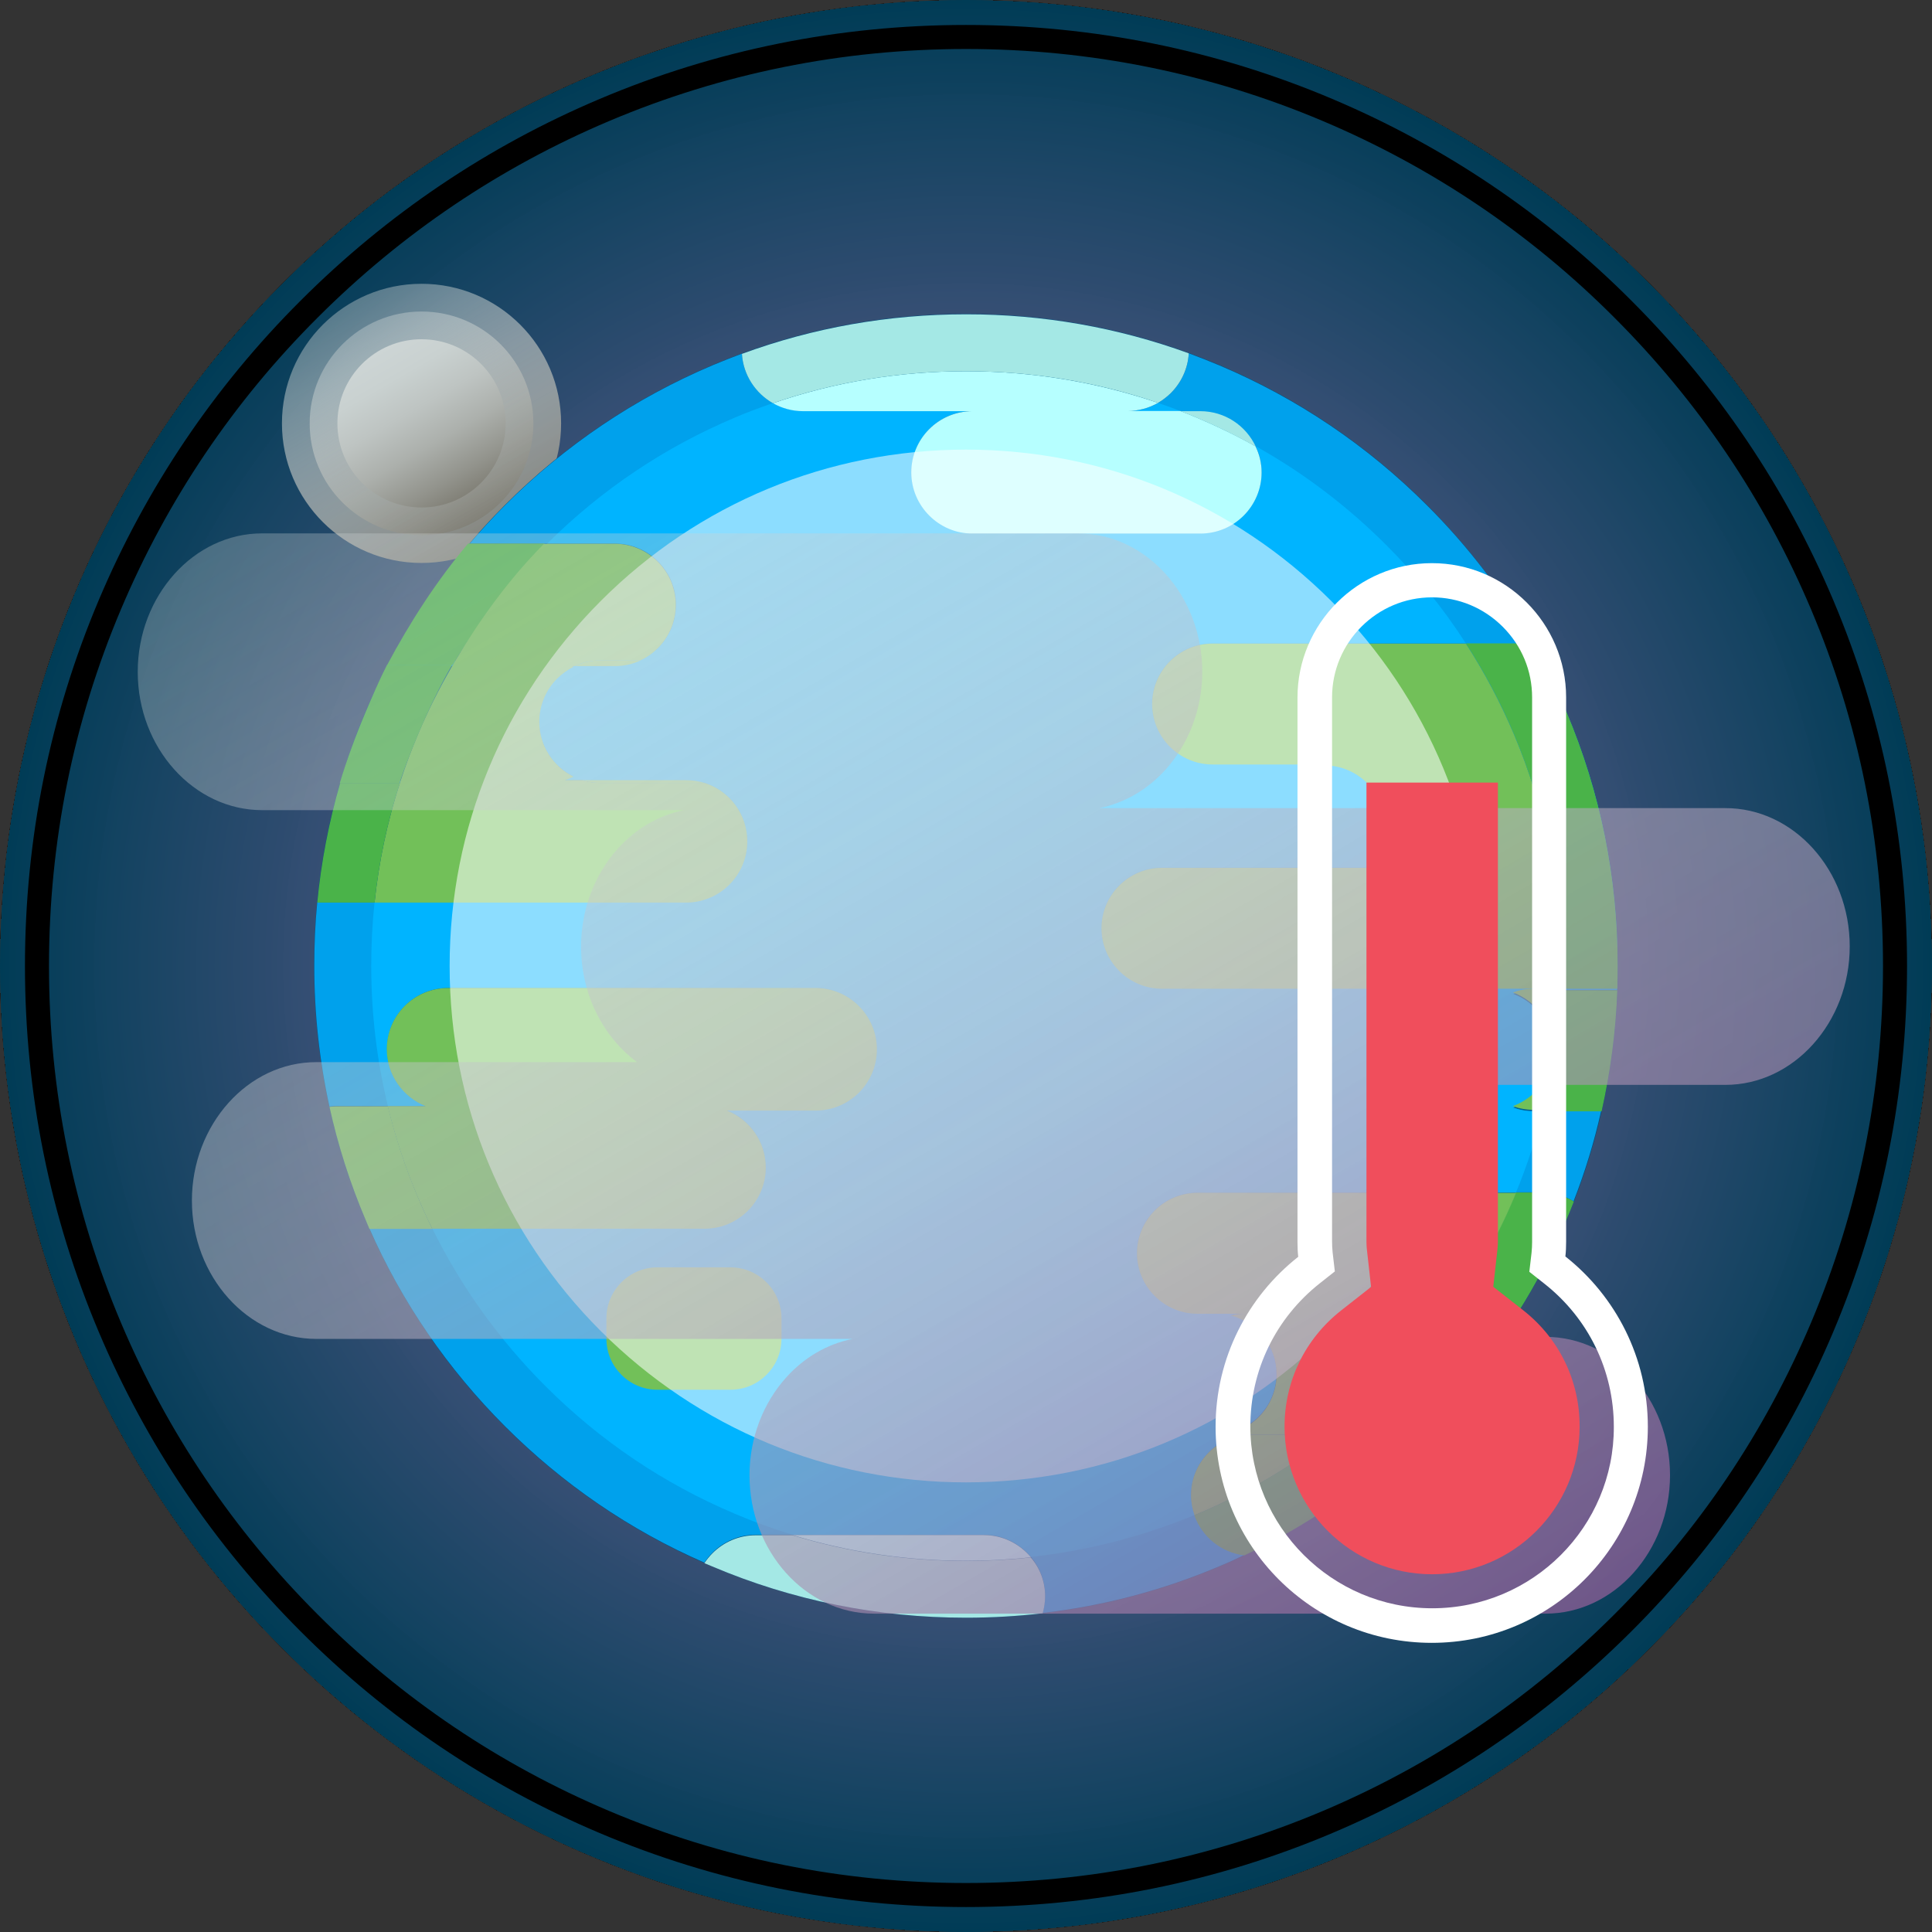 <?xml version="1.0" encoding="utf-8"?>
<!-- Generator: Adobe Illustrator 24.1.0, SVG Export Plug-In . SVG Version: 6.00 Build 0)  -->
<svg version="1.1" id="Layer_1" xmlns="http://www.w3.org/2000/svg" xmlns:xlink="http://www.w3.org/1999/xlink" x="0px" y="0px"
	 viewBox="0 0 1045 1045" style="enable-background:new 0 0 1045 1045;" xml:space="preserve">
<rect x="0" y="0" width="1045" height="1045" fill="#333333" stroke="none"/>
<style type="text/css">
	.st0{fill:url(#SVGID_1_);}
	.st1{fill:none;stroke:#000000;stroke-width:13;stroke-miterlimit:10;}
	.st2{fill:url(#SVGID_2_);}
	.st3{fill:url(#SVGID_3_);}
	.st4{fill:url(#SVGID_4_);}
	.st5{fill:url(#SVGID_5_);}
	.st6{fill:#00A1EC;}
	.st7{fill:#00B4FF;}
	.st8{fill:#4AB349;}
	.st9{fill:#72C059;}
	.st10{fill:#B6FFFF;}
	.st11{fill:#A4E8E5;}
	.st12{opacity:0.55;fill:#FFFFFF;enable-background:new    ;}
	.st13{opacity:0.75;fill:url(#SVGID_6_);enable-background:new    ;}
	.st14{fill:#FFFFFF;}
	.st15{fill:#F04E5C;}
</style>
<g id="Layer_1_1_">
</g>
<g id="Layer_2_1_">

		<radialGradient id="SVGID_1_" cx="522.5" cy="522.5" r="522.5" gradientTransform="matrix(1 0 0 -1 0 1045)" gradientUnits="userSpaceOnUse">
		<stop  offset="0" style="stop-color:#9E76B4;stop-opacity:0.9"/>
		<stop  offset="0.442" style="stop-color:#5B5D8C;stop-opacity:0.944"/>
		<stop  offset="1" style="stop-color:#003C56"/>
		<stop  offset="1" style="stop-color:#003951"/>
		<stop  offset="1" style="stop-color:#002F44"/>
		<stop  offset="1" style="stop-color:#001F2D"/>
		<stop  offset="1" style="stop-color:#00090E"/>
		<stop  offset="1" style="stop-color:#000000"/>
	</radialGradient>
	<circle class="st0" cx="522.5" cy="522.5" r="522.5"/>
	<path class="st1" d="M522.5,1025c-67.8,0-133.7-13.3-195.6-39.5c-59.8-25.3-113.6-61.5-159.7-107.7
		C121,831.6,84.8,777.9,59.5,718.1C33.3,656.2,20,590.4,20,522.5s13.3-133.7,39.5-195.6c25.3-59.8,61.5-113.6,107.7-159.7
		c46.2-46.2,99.9-82.4,159.7-107.7C388.8,33.3,454.7,20,522.5,20s133.7,13.3,195.6,39.5c59.8,25.3,113.6,61.5,159.7,107.7
		c46.2,46.2,82.4,99.9,107.7,159.7c26.2,61.9,39.5,127.7,39.5,195.6s-13.3,133.7-39.5,195.6c-25.3,59.8-61.5,113.6-107.7,159.7
		s-99.9,82.4-159.7,107.7C656.2,1011.7,590.3,1025,522.5,1025z"/>
</g>
<g id="Layer_4">

		<linearGradient id="SVGID_2_" gradientUnits="userSpaceOnUse" x1="190.244" y1="881.396" x2="265.756" y2="750.604" gradientTransform="matrix(1 0 0 -1 0 1045)">
		<stop  offset="0" style="stop-color:#CDD5D5;stop-opacity:0.4"/>
		<stop  offset="0.191" style="stop-color:#C9D1D0;stop-opacity:0.515"/>
		<stop  offset="0.408" style="stop-color:#BEC4C2;stop-opacity:0.645"/>
		<stop  offset="0.637" style="stop-color:#ACB0AC;stop-opacity:0.782"/>
		<stop  offset="0.873" style="stop-color:#92938C;stop-opacity:0.924"/>
		<stop  offset="1" style="stop-color:#828178"/>
	</linearGradient>
	<circle class="st2" cx="228" cy="229" r="75.5"/>

		<linearGradient id="SVGID_3_" gradientUnits="userSpaceOnUse" x1="197.745" y1="868.403" x2="258.255" y2="763.597" gradientTransform="matrix(1 0 0 -1 0 1045)">
		<stop  offset="0" style="stop-color:#CDD5D5;stop-opacity:0.4"/>
		<stop  offset="0.191" style="stop-color:#C9D1D0;stop-opacity:0.515"/>
		<stop  offset="0.408" style="stop-color:#BEC4C2;stop-opacity:0.645"/>
		<stop  offset="0.637" style="stop-color:#ACB0AC;stop-opacity:0.782"/>
		<stop  offset="0.873" style="stop-color:#92938C;stop-opacity:0.924"/>
		<stop  offset="1" style="stop-color:#828178"/>
	</linearGradient>
	<circle class="st3" cx="228" cy="229" r="60.5"/>

		<linearGradient id="SVGID_4_" gradientUnits="userSpaceOnUse" x1="205.246" y1="855.411" x2="250.754" y2="776.589" gradientTransform="matrix(1 0 0 -1 0 1045)">
		<stop  offset="0" style="stop-color:#CDD5D5"/>
		<stop  offset="0.191" style="stop-color:#C9D1D0"/>
		<stop  offset="0.408" style="stop-color:#BEC4C2"/>
		<stop  offset="0.637" style="stop-color:#ACB0AC"/>
		<stop  offset="0.873" style="stop-color:#92938C"/>
		<stop  offset="1" style="stop-color:#828178"/>
	</linearGradient>
	<circle class="st4" cx="228" cy="229" r="45.5"/>
</g>
<g id="Layer_3">
	<g>

			<radialGradient id="SVGID_5_" cx="522.5" cy="522.6" r="352.6" gradientTransform="matrix(1 0 0 -1 0 1045)" gradientUnits="userSpaceOnUse">
			<stop  offset="0" style="stop-color:#00ADDC"/>
			<stop  offset="0.188" style="stop-color:#00A8D8"/>
			<stop  offset="0.402" style="stop-color:#009ACA"/>
			<stop  offset="0.627" style="stop-color:#0084B3"/>
			<stop  offset="0.86" style="stop-color:#006594"/>
			<stop  offset="1" style="stop-color:#004E7D"/>
		</radialGradient>
		<path class="st5" d="M522.5,875c-47.6,0-93.8-9.3-137.2-27.7c-42-17.8-79.7-43.2-112.1-75.6c-32.4-32.4-57.8-70.1-75.6-112.1
			c-18.4-43.4-27.7-89.6-27.7-137.2s9.3-93.8,27.7-137.2c17.8-42,43.2-79.7,75.6-112.1c32.4-32.4,70.1-57.8,112.1-75.6
			c43.4-18.4,89.6-27.7,137.2-27.7s93.8,9.3,137.2,27.7c42,17.8,79.7,43.2,112.1,75.6s57.8,70.1,75.6,112.1
			c18.4,43.4,27.7,89.6,27.7,137.2s-9.3,93.8-27.7,137.2c-17.8,42-43.2,79.7-75.6,112.1c-32.4,32.4-70.1,57.8-112.1,75.6
			C616.3,865.7,570.1,875,522.5,875z"/>
		<path class="st6" d="M760.2,776c2.2,0,4.4,0.2,6.5,0.7c0.2-0.2,0.5-0.4,0.7-0.7H760.2z M184.5,422c-0.2,0.5-0.3,1-0.5,1.5h32.2
			c0.2-0.5,0.3-1,0.5-1.5H184.5z M211,357.2c-0.5,1-1.1,2-1.6,3.1h35.2c0.6-1,1.2-2.1,1.8-3.1H211z M847.3,385.3
			c-5.4-12.9-11.6-25.3-18.4-37.3c-15.5-27.2-34.6-52.3-57.1-74.7c-32.4-32.4-70.1-57.8-112.1-75.6c-5.5-2.3-11.1-4.5-16.7-6.6
			c-0.5,8.4-4.1,15.9-9.7,21.5c-2,2-4.4,3.8-6.9,5.3c-4.9,2.8-10.5,4.4-16.5,4.4h28.6c3,1.2,6.1,2.4,9.1,3.7
			c10.8,4.6,21.4,9.7,31.5,15.4c2,4.3,3.2,9,3.2,14c0,9.1-3.7,17.4-9.7,23.4s-14.3,9.7-23.4,9.7H526c-18.2,0-33.1-14.9-33.1-33.1
			c0-9.1,3.7-17.4,9.7-23.4s14.3-9.7,23.4-9.7h-91.7c-5.9,0-11.4-1.6-16.2-4.3c-9.5-5.4-16.1-15.3-16.8-26.7
			c-5.3,2-10.7,4.1-15.9,6.3c-42,17.8-79.7,43.2-112.1,75.6c-6.7,6.7-13.1,13.6-19.2,20.8h78.6c18.2,0,33.1,14.9,33.1,33.1
			c0,9.1-3.7,17.4-9.7,23.4c-2.7,2.7-5.9,5-9.5,6.6H325c-5,0-9.7,1.1-13.9,3.1h-1.6c0.2,0.1,0.5,0.2,0.7,0.4
			c-3.3,1.6-6.2,3.8-8.8,6.3c-6,6-9.7,14.3-9.7,23.4c0,13,7.6,24.3,18.5,29.7c-1.5,0.7-3.1,1.4-4.7,1.9h9.4c3.2,1,6.5,1.5,10,1.5
			h56.2c13.4,4.3,23.2,16.8,23.2,31.6c0,9.1-3.7,17.4-9.7,23.4s-14.3,9.7-23.4,9.7H172.3c-0.2,0-0.5,0-0.7,0
			c-1.1,11.3-1.6,22.8-1.6,34.3c0,25.9,2.8,51.3,8.2,76.1c1.3-0.2,2.7-0.3,4.1-0.3h48c-12.3-4.9-21-16.9-21-30.8
			c0-9.1,3.7-17.4,9.7-23.4s14.3-9.7,23.4-9.7h198.8c18.2,0,33.1,14.9,33.1,33.1c0,9.1-3.7,17.4-9.7,23.4s-14.3,9.7-23.4,9.7h-48
			c12.3,4.9,21,16.9,21,30.8c0,9.1-3.7,17.4-9.7,23.4s-14.3,9.7-23.4,9.7H199.8c17.6,40,42.3,76,73.4,107.1
			c31.3,31.3,67.5,56.1,107.8,73.7c1.3-2,2.8-3.8,4.4-5.4c6-6,14.3-9.7,23.4-9.7h123.3c10.2,0,19.4,4.7,25.5,12
			c4.8,5.7,7.7,13.1,7.7,21.1c0,3.2-0.5,6.2-1.3,9.2c33-3.8,65-12.3,95.7-25.3c4.6-1.9,9-3.9,13.5-6.1c-12.6-1.5-23-10.1-27.1-21.7
			c-1.2-3.4-1.9-7.1-1.9-10.9c0-9,3.7-17.2,9.6-23.1s14.1-9.6,23.1-9.6h-3.1c-2.8,0-5.5-0.4-8.1-1c5.8-1.5,10.9-4.5,15-8.6
			c5.9-5.9,9.6-14.1,9.6-23.1c0-15.2-10.5-28.1-24.7-31.7c2.6-0.7,5.3-1,8.1-1h-26.2c-18,0-32.7-14.7-32.7-32.7
			c0-9,3.7-17.2,9.6-23.1s14.1-9.6,23.1-9.6H834c6.3,0,12.1,1.8,17.1,4.9c6.2-15.9,11.2-32.2,14.9-48.8h-36.5c-3.9,0-7.7-0.7-11.2-2
			c4.5-1.7,8.6-4.3,12-7.6c5.9-5.9,9.6-14.1,9.6-23.1c0-14.1-9-26.2-21.6-30.8c3.5-1.3,7.3-2,11.2-2h45.2c0-0.3,0-0.5,0-0.8
			c0.1-4.1,0.2-8.2,0.2-12.3C875,474.9,865.7,428.7,847.3,385.3z M843.9,534.8H628.4c-18,0-32.7-14.7-32.7-32.7
			c0-8.8,3.5-16.8,9.2-22.7c0.1-0.1,0.3-0.3,0.4-0.4c5.9-5.9,14.1-9.6,23.1-9.6h111.4c5.7-5.9,9.2-13.9,9.2-22.7
			c0-18-14.7-32.7-32.7-32.7h-2.7v-0.5h-57.8c-18,0-32.7-14.7-32.7-32.7c0-9,3.7-17.2,9.6-23.1s14.1-9.6,23.1-9.6h137
			c10.1,15.6,18.8,32.1,26.1,49.3c16.8,39.6,25.2,81.7,25.2,125.2C844.2,526.6,844.1,530.7,843.9,534.8z"/>
		<path class="st7" d="M638.6,222.4H610c6,0,11.6-1.6,16.5-4.4C630.5,219.3,634.6,220.8,638.6,222.4z"/>
		<path class="st7" d="M829.5,535.6c-3.9,0-7.7,0.7-11.2,2c12.6,4.6,21.6,16.7,21.6,30.8c0,9-3.7,17.2-9.6,23.1
			c-3.4,3.4-7.4,6-12,7.6c3.5,1.3,7.3,2,11.2,2h5c-3.8,14.9-8.6,29.6-14.5,43.9H647.6c-9,0-17.2,3.7-23.1,9.6s-9.6,14.1-9.6,23.1
			c0,18,14.7,32.7,32.7,32.7h26.2c-2.8,0-5.5,0.4-8.1,1c14.1,3.6,24.7,16.5,24.7,31.7c0,9-3.7,17.2-9.6,23.1
			c-4.1,4.1-9.3,7.1-15,8.6c2.6,0.7,5.3,1,8.1,1h3.1c-9,0-17.2,3.7-23.1,9.6s-9.6,14.1-9.6,23.1c0,3.8,0.7,7.5,1.9,10.9
			c-28.4,11.8-58,19.4-88.5,22.7c-6.1-7.3-15.3-12-25.5-12H428.7c-10.6-3.2-21.1-7-31.4-11.4c-38.3-16.2-72.7-39.4-102.3-69
			c-25.1-25.1-45.7-53.8-61.2-85.3h147.3c9.1,0,17.4-3.7,23.4-9.7s9.7-14.3,9.7-23.4c0-14-8.7-26-21-30.8h48
			c9.1,0,17.4-3.7,23.4-9.7s9.7-14.3,9.7-23.4c0-18.2-14.9-33.1-33.1-33.1H242.4c-9.1,0-17.4,3.7-23.4,9.7s-9.7,14.3-9.7,23.4
			c0,14,8.7,26,21,30.8h-20.5c-6-24.7-9-50-9-75.9c0-11.5,0.6-23,1.8-34.3h168.5c9.1,0,17.4-3.7,23.4-9.7s9.7-14.3,9.7-23.4
			c0-14.8-9.8-27.3-23.2-31.6h-56.2c-3.5,0-6.8-0.5-10-1.5h-9.4c1.6-0.5,3.2-1.1,4.7-1.9c-10.9-5.4-18.5-16.7-18.5-29.7
			c0-9.1,3.7-17.4,9.7-23.4c2.5-2.5,5.5-4.7,8.8-6.3c-0.2-0.1-0.5-0.2-0.7-0.4h1.5c4.2-2,9-3.1,13.9-3.1h21.7
			c3.5-1.7,6.8-3.9,9.5-6.6c6-6,9.7-14.3,9.7-23.4c0-18.2-14.9-33.1-33.1-33.1h-36.5c29.3-29.1,63.4-52,101.3-68
			c6.8-2.9,13.8-5.5,20.8-7.9c4.8,2.7,10.3,4.3,16.2,4.3h91.7c-9.1,0-17.4,3.7-23.4,9.7s-9.7,14.3-9.7,23.4
			c0,18.2,14.9,33.1,33.1,33.1h123.3c9.1,0,17.4-3.7,23.4-9.7s9.7-14.3,9.7-23.4c0-5-1.1-9.8-3.2-14c25.8,14.4,49.5,32.4,70.7,53.6
			c16.2,16.2,30.6,33.9,42.8,52.9h-137c-9,0-17.2,3.7-23.1,9.6s-9.6,14.1-9.6,23.1c0,18,14.7,32.7,32.7,32.7h57.8v0.4h2.7
			c18,0,32.7,14.7,32.7,32.7c0,8.8-3.5,16.8-9.2,22.7H628.4c-9,0-17.2,3.7-23.1,9.6c-0.1,0.1-0.3,0.3-0.4,0.4
			c-5.7,5.9-9.2,13.9-9.2,22.7c0,18,14.7,32.7,32.7,32.7h215.5c0,0.3,0,0.5,0,0.8h-14.4V535.6z"/>
		<path class="st8" d="M874.8,535.6c-0.8,22.2-3.7,44.1-8.5,65.5h-31.8c5.4-21.3,8.5-43.2,9.4-65.5H874.8z"/>
		<path class="st9" d="M843.9,534.8c-0.9,22.3-4,44.2-9.4,65.5h-5c-3.9,0-7.7-0.7-11.2-2c4.5-1.7,8.6-4.3,12-7.6
			c5.9-5.9,9.6-14.1,9.6-23.1c0-14.1-9-26.2-21.6-30.8c3.5-1.3,7.3-2,11.2-2L843.9,534.8L843.9,534.8z"/>
		<path class="st9" d="M844.2,522.5c0,4.1-0.1,8.2-0.2,12.3H628.5c-18,0-32.7-14.7-32.7-32.7c0-8.8,3.5-16.8,9.2-22.7
			c0.1-0.1,0.3-0.3,0.4-0.4c5.9-5.9,14.1-9.6,23.1-9.6h111.4c5.7-5.9,9.2-13.9,9.2-22.7c0-18-14.7-32.7-32.7-32.7h-2.7v-0.5h-57.8
			c-18,0-32.7-14.7-32.7-32.7c0-9,3.7-17.2,9.6-23.1s14.1-9.6,23.1-9.6h137c10.1,15.6,18.8,32.1,26.1,49.3
			C835.7,436.9,844.2,479,844.2,522.5z"/>
		<path class="st8" d="M875,522.5c0,4.1-0.1,8.2-0.2,12.3H844c0.2-4.1,0.2-8.2,0.2-12.3c0-43.5-8.5-85.6-25.2-125.2
			c-7.3-17.3-16-33.7-26.1-49.3H829c6.9,12,13,24.5,18.4,37.3C865.7,428.7,875,474.9,875,522.5z"/>
		<path class="st8" d="M851.3,649.9c-1.3,3.3-2.6,6.6-4,9.8c-7.5,17.7-16.4,34.7-26.6,50.8h-37.2c14.1-19.5,25.9-40.5,35.3-62.8
			c0.4-0.9,0.8-1.8,1.1-2.7H834C840.4,645,846.3,646.8,851.3,649.9z"/>
		<path class="st9" d="M820.1,645c-0.4,0.9-0.7,1.8-1.1,2.7c-9.4,22.3-21.3,43.3-35.3,62.8c-10.1,14-21.3,27.1-33.6,39.5
			c-9.3,9.3-19.1,18-29.4,26H674c-2.8,0-5.5-0.4-8.1-1c5.8-1.5,10.9-4.5,15-8.6c5.9-5.9,9.6-14.1,9.6-23.1
			c0-15.2-10.5-28.1-24.7-31.7c2.6-0.7,5.3-1,8.1-1h-26.2c-18,0-32.7-14.7-32.7-32.7c0-9,3.7-17.2,9.6-23.1s14.1-9.6,23.1-9.6h172.4
			V645z"/>
		<path class="st8" d="M820.8,710.5c-13.9,22.1-30.3,42.5-49,61.3c-1.4,1.4-2.9,2.8-4.3,4.2h-46.8c10.2-8,20-16.7,29.4-26
			c12.3-12.3,23.6-25.5,33.6-39.5H820.8z"/>
		<path class="st9" d="M720.6,776c-22.3,17.5-46.7,31.8-72.9,42.9c-0.5,0.2-1.1,0.4-1.6,0.7c-1.2-3.4-1.9-7.1-1.9-10.9
			c0-9,3.7-17.2,9.6-23.1s14.1-9.6,23.1-9.6L720.6,776L720.6,776z"/>
		<path class="st8" d="M766.7,776.7c-27.7,26.6-59.1,48.3-93.6,64.6l0,0c-12.6-1.5-23-10.1-27.1-21.7c0.5-0.2,1.1-0.4,1.6-0.7
			c26.2-11.1,50.6-25.5,72.9-42.9h39.6C762.4,776,764.6,776.2,766.7,776.7z"/>
		<path class="st8" d="M294.5,294c-0.3,0.3,0.1,3.7-0.2,4.1c-18.8,18.8-35.9,38.9-49.4,61.4h-35.4c12-22.6,27.1-46,43.7-65.5H294.5z
			"/>
		<path class="st9" d="M404.2,455.1c0,9.1-3.7,17.4-9.7,23.4s-14.3,9.7-23.4,9.7H202.6c2.3-22.1,6.9-43.7,13.7-64.7
			c0.2-0.5,0.3-1,0.5-1.5c2.7-8.3,5.8-16.5,9.2-24.6c5.4-12.8,11.6-25.1,18.5-37c0.6-1,1.2-2.1,1.8-3.1c13.5-22.5,29-44.1,47.8-63
			c0.3-0.3,1.4,0.1,1.8-0.2h36.5c18.2,0,33.1,14.9,33.1,33.1c0,9.1-3.7,17.4-9.7,23.4c-2.7,2.7-5.9,5-9.5,6.6h-21.6
			c-5,0-9.7,1.1-13.9,3.1h-1.3c0.2,0.1,0.5,0.2,0.7,0.4c-3.3,1.6-6.2,3.8-8.8,6.3c-6,6-9.7,14.3-9.7,23.4c0,13,7.6,24.3,18.5,29.7
			c-1.5,0.7-3.1,1.4-4.7,1.9h9.4c3.2,1,6.5,1.5,10,1.5h56.2C394.5,427.7,404.2,440.3,404.2,455.1z"/>
		<path class="st9" d="M346.5,357.2c-4.2,2-9,3.1-13.9,3.1H311c4.2-2,9-3.1,13.9-3.1H346.5z"/>
		<path class="st8" d="M244.6,359.5c-6.9,11.9-13.1,25-18.5,37.8c-3.4,8.1-7.3,17.9-10,26.2h-32.3c3.7-12.4,8.8-26.2,13.9-38.2
			c3.6-8.5,7.5-17.6,11.7-25.8H244.6z"/>
		<path class="st8" d="M216.3,423.5c-6.8,21-11.4,42.6-13.7,64.7h-30.3c-0.2,0-0.5,0-0.7,0c2.1-22,6.3-43.6,12.4-64.7H216.3z"/>
		<path class="st9" d="M381.1,423.5h-56.2c-3.5,0-6.8-0.5-10-1.5h56.2C374.6,422,377.9,422.5,381.1,423.5z"/>
		<path class="st9" d="M233.8,664.7h-34c-0.7-1.6-1.4-3.3-2.1-5c-8.4-19.8-14.9-40.2-19.5-61c1.3-0.2,2.7-0.3,4.1-0.3h27.5
			c4.1,16.8,9.5,33.3,16.3,49.3C228.5,653.4,231.1,659.1,233.8,664.7z"/>
		<path class="st9" d="M474.3,567.6c0,9.1-3.7,17.4-9.7,23.4s-14.3,9.7-23.4,9.7h-48c12.3,4.9,21,16.9,21,30.8
			c0,9.1-3.7,17.4-9.7,23.4s-14.3,9.7-23.4,9.7H233.8c-2.8-5.6-5.3-11.2-7.8-17c-6.8-16-12.2-32.5-16.3-49.3h20.5
			c-12.3-4.9-21-16.9-21-30.8c0-9.1,3.7-17.4,9.7-23.4s14.3-9.7,23.4-9.7h198.8C459.4,534.4,474.3,549.4,474.3,567.6z"/>
		<path class="st9" d="M395.1,751.7h-39.5c-15.2,0-27.6-12.4-27.6-27.6v-11c0-15.2,12.4-27.6,27.6-27.6h39.5
			c15.2,0,27.6,12.4,27.6,27.6v11C422.7,739.3,410.3,751.7,395.1,751.7z"/>
		<path class="st10" d="M682.4,255.5c0,9.1-3.7,17.4-9.7,23.4s-14.3,9.7-23.4,9.7H526c-18.2,0-33.1-14.9-33.1-33.1
			c0-9.1,3.7-17.4,9.7-23.4s14.3-9.7,23.4-9.7h-91.7c-5.9,0-11.4-1.6-16.2-4.3c33.4-11.5,68.4-17.3,104.4-17.3
			c35.8,0,70.6,5.8,103.9,17.1c-4.9,2.8-10.5,4.4-16.5,4.4h28.6c3,1.2,6.1,2.4,9.1,3.7c10.8,4.6,21.4,9.7,31.5,15.4
			C681.2,245.7,682.4,250.5,682.4,255.5z"/>
		<path class="st11" d="M643,191.1c-0.5,8.4-4.1,15.9-9.7,21.5c-2,2-4.4,3.8-6.9,5.3c-33.3-11.4-68.2-17.1-103.9-17.1
			c-36,0-71,5.8-104.4,17.3c-9.5-5.4-16.1-15.3-16.8-26.7C440,177.2,480.7,170,522.6,170C564.1,170,604.5,177.1,643,191.1z"/>
		<path class="st11" d="M679.2,241.5c-10.2-5.7-20.7-10.8-31.5-15.4c-3-1.3-6-2.5-9.1-3.7h10.6C662.5,222.4,673.9,230.2,679.2,241.5
			z"/>
		<path class="st11" d="M565.3,863.4c0,3.2-0.5,6.2-1.3,9.2c-13.7,1.6-27.5,2.4-41.5,2.4c-47.6,0-93.8-9.3-137.2-27.7
			c-1.4-0.6-2.8-1.2-4.3-1.8c1.3-2,2.8-3.8,4.4-5.4c6-6,14.3-9.7,23.4-9.7h19.8c30.2,9.2,61.6,13.9,93.8,13.9
			c11.8,0,23.5-0.6,35.1-1.9C562.4,848,565.3,855.4,565.3,863.4z"/>
		<path class="st10" d="M557.6,842.3c-11.6,1.3-23.3,1.9-35.1,1.9c-32.2,0-63.6-4.7-93.8-13.9h103.4
			C542.3,830.3,551.5,835,557.6,842.3z"/>
		<path class="st12" d="M522.5,801.8c-74.6,0-144.7-29.1-197.5-81.8c-52.8-52.8-81.8-122.9-81.8-197.5S272.3,377.8,325,325
			c52.8-52.8,122.9-81.8,197.5-81.8S667.2,272.3,720,325c52.8,52.8,81.8,122.9,81.8,197.5S772.7,667.2,720,720
			C667.2,772.8,597.1,801.8,522.5,801.8z"/>
	</g>
</g>
<g id="atmosphere_clouds">

		<linearGradient id="SVGID_6_" gradientUnits="userSpaceOnUse" x1="318.991" y1="868.224" x2="753.711" y2="115.267" gradientTransform="matrix(1 0 0 -1 0 1045)">
		<stop  offset="0" style="stop-color:#CDD5D5;stop-opacity:0.4"/>
		<stop  offset="0.167" style="stop-color:#CBD0D2;stop-opacity:0.5"/>
		<stop  offset="0.357" style="stop-color:#C3C3CB;stop-opacity:0.614"/>
		<stop  offset="0.557" style="stop-color:#B8ACC0;stop-opacity:0.734"/>
		<stop  offset="0.765" style="stop-color:#A78CAF;stop-opacity:0.859"/>
		<stop  offset="0.977" style="stop-color:#93649B;stop-opacity:0.986"/>
		<stop  offset="1" style="stop-color:#905F98"/>
	</linearGradient>
	<path class="st13" d="M1000.5,511.9c0,20.6-7.6,39.3-19.8,52.9c-12.2,13.6-29,22-47.5,22H759.7c18.2,13.4,30.3,36.4,30.3,62.5
		c0,20.6-7.6,39.3-19.8,52.9c-9.6,10.7-22,18.1-35.9,20.9H836c37,0,67.3,33.7,67.3,74.8c0,20.6-7.6,39.3-19.8,52.9
		c-12.2,13.6-29,22-47.5,22H472.7c-37,0-67.3-33.7-67.3-74.8c0-20.6,7.6-39.3,19.8-52.9c9.6-10.7,22-18.1,35.9-20.9h-290
		c-37,0-67.3-33.7-67.3-74.8c0-20.6,7.6-39.3,19.8-52.9c12.2-13.6,29-22,47.5-22h173.5c-18.2-13.4-30.3-36.4-30.3-62.5
		c0-20.6,7.6-39.3,19.8-52.9c9.6-10.7,22-18.1,35.9-20.9H141.8c-37,0-67.3-33.7-67.3-74.8c0-20.6,7.6-39.3,19.8-52.9s29-22,47.5-22
		H583c37,0,67.3,33.7,67.3,74.8c0,20.6-7.6,39.3-19.8,52.9c-9.6,10.7-22,18.1-35.9,20.9h338.5C970.2,437,1000.5,470.7,1000.5,511.9z
		"/>
</g>
<g id="thermometer">
	<g>
		<path class="st14" d="M846.7,679.6c0.3-2.6,0.4-5.3,0.4-8V377.2c0-20-8.2-38.2-21.3-51.3c-13.2-13.2-31.3-21.3-51.3-21.3
			c-40,0-72.7,32.7-72.7,72.7v294.5c0,2.7,0.1,5.4,0.4,8c-27.2,21.4-44.7,54.6-44.7,91.9c0,64.6,52.3,116.9,116.9,116.9
			s116.9-52.3,116.9-116.9C891.3,734.3,873.9,701.1,846.7,679.6z M774.7,869.9c-54.2,0-98.4-44.1-98.4-98.4
			c0-30.4,13.7-58.5,37.6-77.4l8.1-6.4l-1.2-10.3c-0.2-1.9-0.3-3.9-0.3-5.9V377.2c0-29.8,24.3-54.1,54.1-54.1
			c14.4,0,28,5.7,38.2,15.9c10.3,10.3,15.9,23.8,15.9,38.2v294.5c0,2-0.1,4-0.3,5.9l-1.2,10.3l8.1,6.4c23.9,18.8,37.6,47,37.6,77.4
			C873.1,825.8,829,869.9,774.7,869.9z"/>
		<g>
			<path class="st15" d="M824,708.8L807.7,696l2.3-20.6c0.1-1.2,0.2-2.5,0.2-3.8V423.3h-71.1v248.4c0,1.3,0.1,2.6,0.2,3.8l2.3,20.6
				l-16.3,12.8c-19.4,15.3-30.5,38.1-30.5,62.8c0,44,35.8,79.8,79.8,79.8s79.8-35.8,79.8-79.8C854.5,746.9,843.4,724.1,824,708.8z"
				/>
		</g>
	</g>
</g>
</svg>

